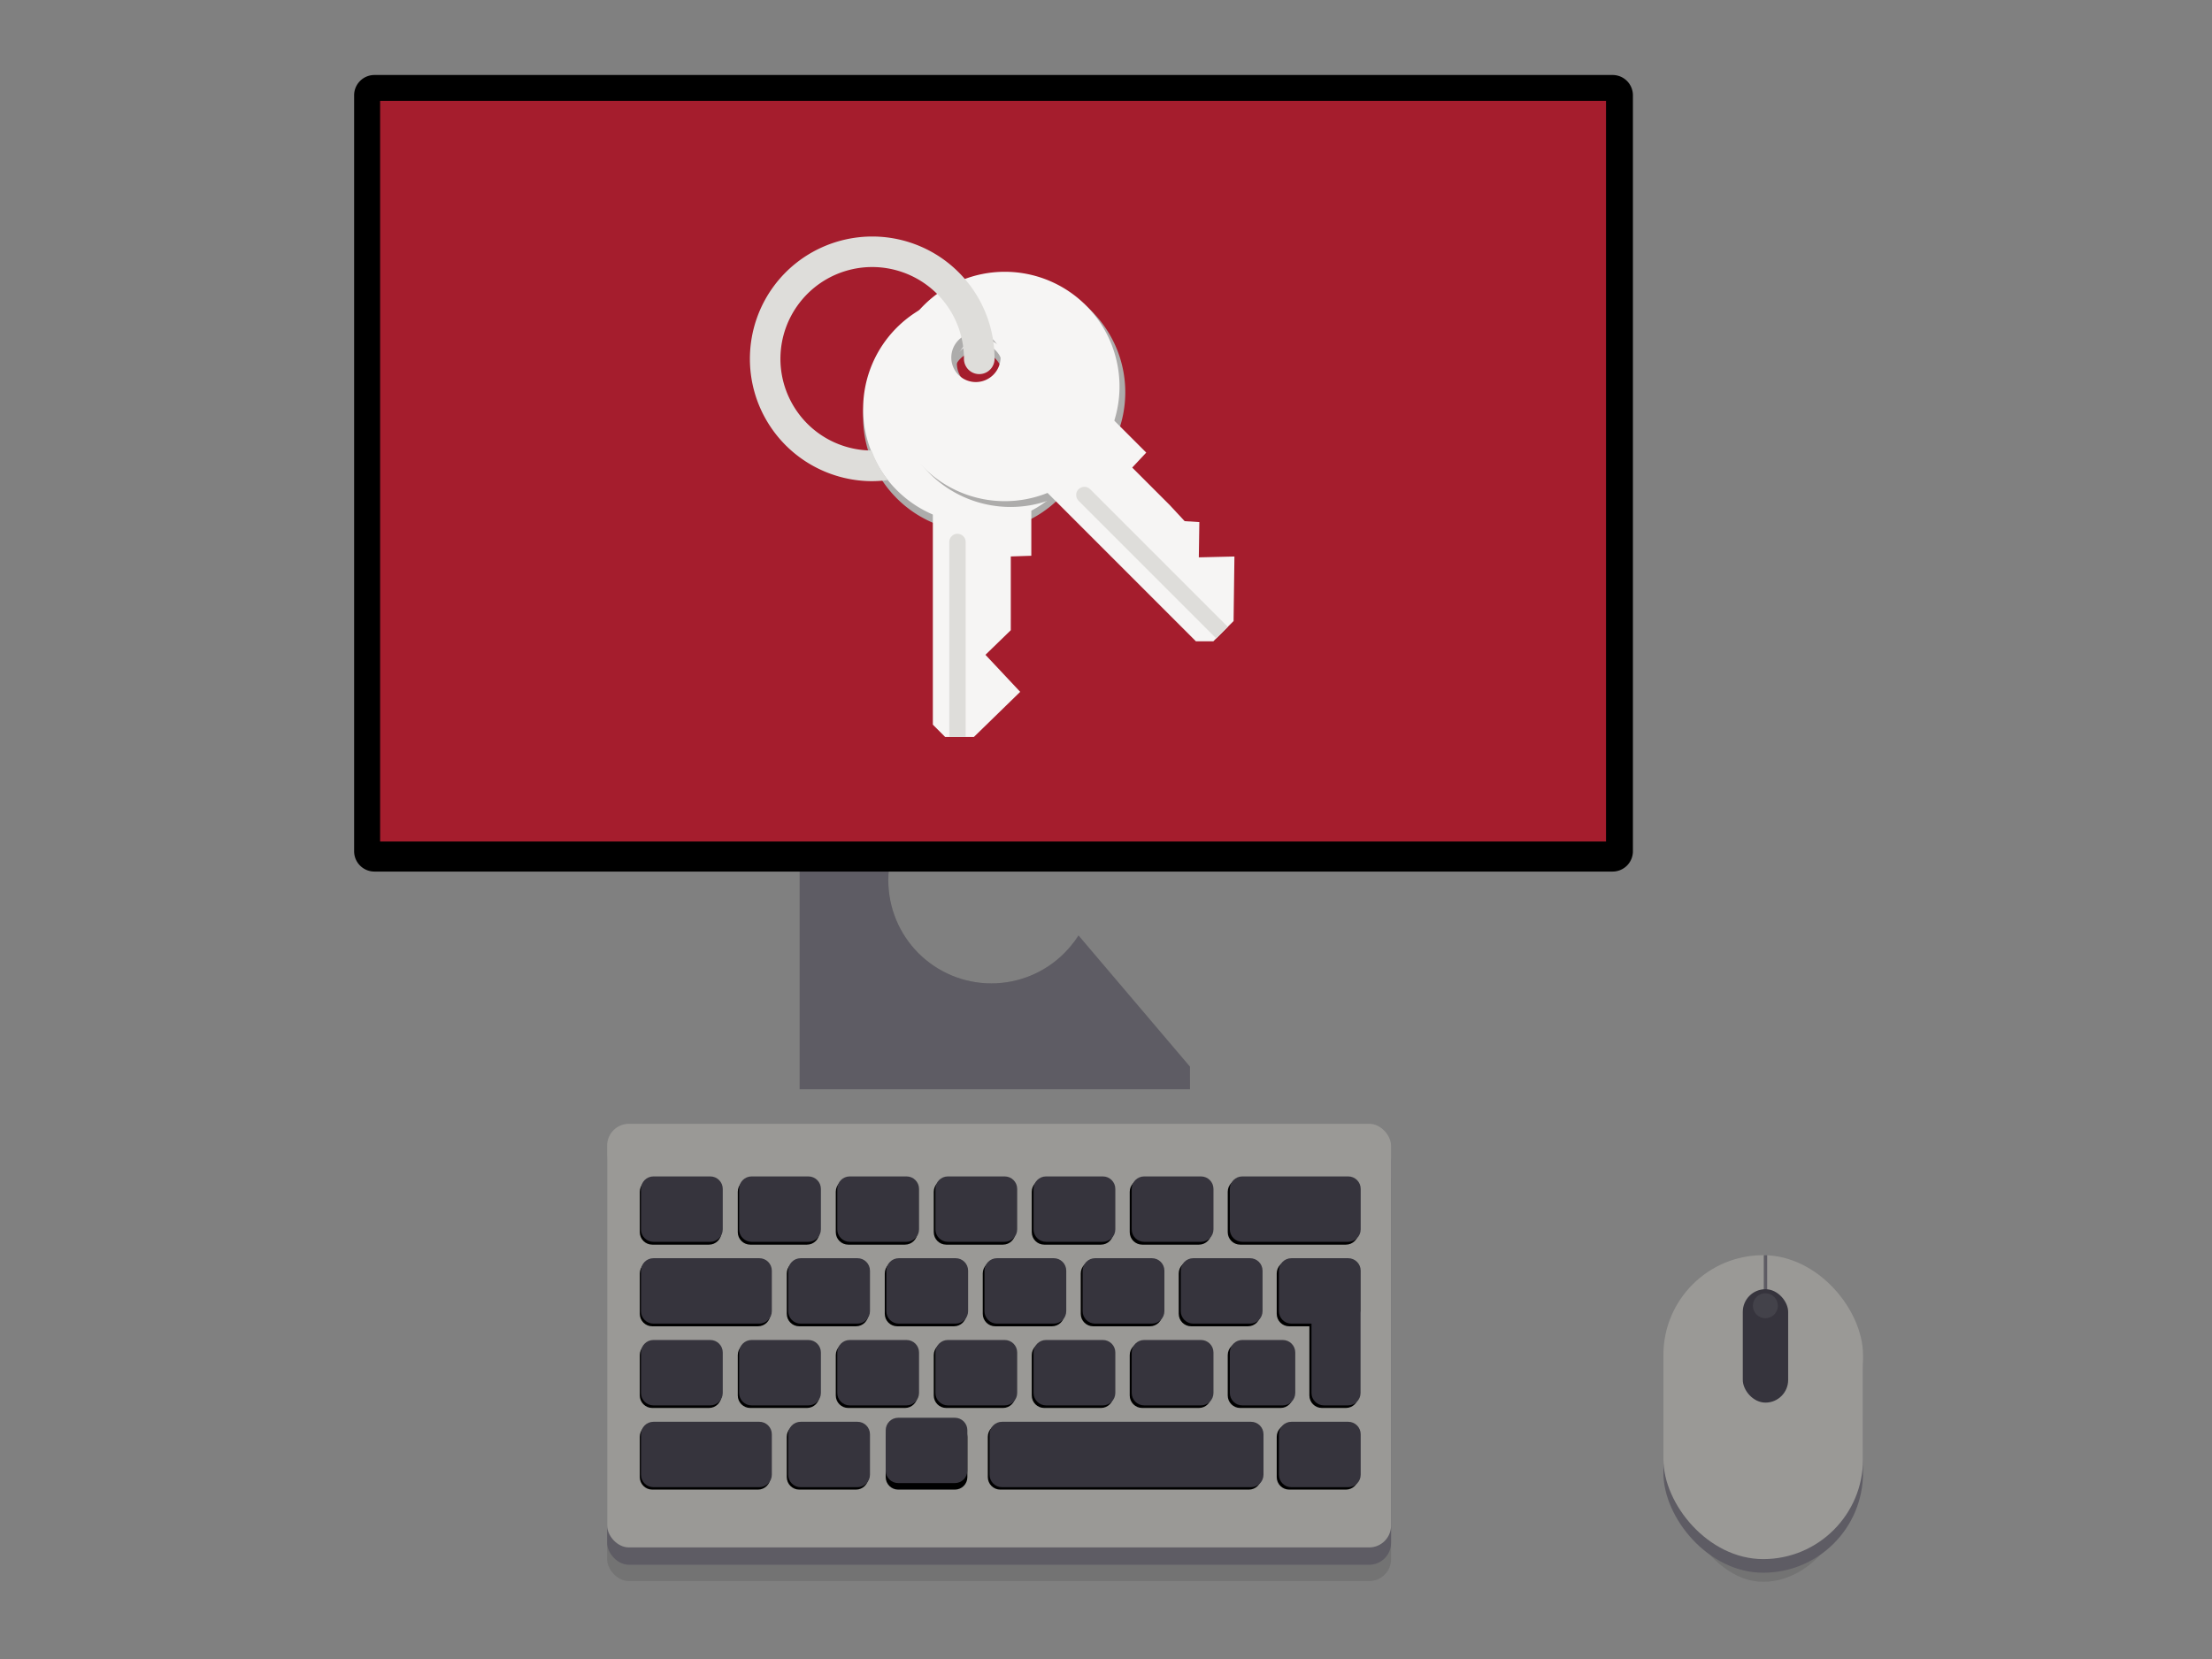 <?xml version="1.0" encoding="UTF-8" standalone="no"?>
<svg
   xmlns:dc="http://purl.org/dc/elements/1.1/"
   xmlns:cc="http://creativecommons.org/ns#"
   xmlns:rdf="http://www.w3.org/1999/02/22-rdf-syntax-ns#"
   xmlns:svg="http://www.w3.org/2000/svg"
   xmlns="http://www.w3.org/2000/svg"
   xmlns:sodipodi="http://sodipodi.sourceforge.net/DTD/sodipodi-0.dtd"
   xmlns:inkscape="http://www.inkscape.org/namespaces/inkscape"
   inkscape:version="1.0.2 (e86c870879, 2021-01-15)"
   id="svg8"
   version="1.1"
   viewBox="0 0 800 600"
   height="600"
   width="800"
   sodipodi:docname="configure-access.svg">
  <rect x="0" y="0" width="800" height="600" fill="#808080" stroke="none"/>
  <defs
     id="defs2">
    <inkscape:path-effect
       effect="fillet_chamfer"
       id="path-effect725"
       is_visible="true"
       lpeversion="1"
       satellites_param="F,0,0,1,0,0,0,1 @ F,0,1,1,0,22.105,0,1 @ F,0,0,1,0,22.105,0,1 @ F,0,0,1,0,0,0,1"
       unit="px"
       method="auto"
       mode="F"
       radius="0"
       chamfer_steps="1"
       flexible="false"
       use_knot_distance="true"
       apply_no_radius="true"
       apply_with_radius="true"
       only_selected="false"
       hide_knots="false" />
    <clipPath
       clipPathUnits="userSpaceOnUse"
       id="clipPath966">
      <rect
         style="fill:#9141ac;fill-opacity:1;stroke:none;stroke-width:30;stroke-linecap:round;stroke-linejoin:round;stroke-miterlimit:4;stroke-dasharray:none;stroke-opacity:0.482;stop-color:#000000"
         id="rect968-3"
         width="443.742"
         height="423.922"
         x="2.836"
         y="361.125"
         rx="0"
         ry="0" />
    </clipPath>
    <clipPath
       clipPathUnits="userSpaceOnUse"
       id="clipPath932">
      <circle
         style="display:inline;fill:#9141ac;fill-opacity:1;stroke:none;stroke-width:30;stroke-linecap:round;stroke-linejoin:round;stroke-miterlimit:4;stroke-dasharray:none;stroke-opacity:0.482;stop-color:#000000"
         id="circle934"
         cx="60.445"
         cy="758.586"
         r="252.859" />
    </clipPath>
    <inkscape:path-effect
       effect="fillet_chamfer"
       id="path-effect948"
       is_visible="true"
       lpeversion="1"
       satellites_param="F,0,0,1,0,30,0,1 @ F,0,0,1,0,30,0,1 @ F,0,0,1,0,30,0,1 @ F,0,0,1,0,30,0,1 @ F,0,0,1,0,30,0,1 @ F,0,0,1,0,30,0,1 @ F,0,0,1,0,30,0,1 @ F,0,0,1,0,30,0,1"
       unit="px"
       method="auto"
       mode="F"
       radius="30"
       chamfer_steps="1"
       flexible="false"
       use_knot_distance="true"
       apply_no_radius="true"
       apply_with_radius="true"
       only_selected="false"
       hide_knots="false" />
    <inkscape:path-effect
       effect="fillet_chamfer"
       id="path-effect1246"
       is_visible="true"
       lpeversion="1"
       satellites_param="F,0,0,1,0,0,0,1 @ F,0,1,1,0,22.105,0,1 @ F,0,0,1,0,22.105,0,1 @ F,0,0,1,0,0,0,1"
       unit="px"
       method="auto"
       mode="F"
       radius="0"
       chamfer_steps="1"
       flexible="false"
       use_knot_distance="true"
       apply_no_radius="true"
       apply_with_radius="true"
       only_selected="false"
       hide_knots="false" />
    <inkscape:path-effect
       effect="fillet_chamfer"
       id="path-effect1532"
       is_visible="true"
       lpeversion="1"
       satellites_param="F,0,0,1,0,0,0,1 @ F,0,0,1,0,0,0,1 @ F,0,0,1,0,2.998,0,1 @ F,0,0,1,0,2.977,0,1"
       unit="px"
       method="auto"
       mode="F"
       radius="0"
       chamfer_steps="1"
       flexible="false"
       use_knot_distance="true"
       apply_no_radius="true"
       apply_with_radius="true"
       only_selected="false"
       hide_knots="false" />
    <clipPath
       clipPathUnits="userSpaceOnUse"
       id="clipPath984">
      <circle
         style="font-variation-settings:normal;display:none;opacity:1;vector-effect:none;fill:#77767b;fill-opacity:1;stroke:none;stroke-width:5.043;stroke-linecap:round;stroke-linejoin:miter;stroke-miterlimit:4;stroke-dasharray:none;stroke-dashoffset:0;stroke-opacity:1;marker:none;marker-start:none;marker-mid:none;marker-end:none;paint-order:normal;stop-color:#000000;stop-opacity:1"
         id="circle986"
         cx="541.884"
         cy="647.726"
         r="73.976" />
      <path
         id="lpe_path-effect988"
         style="font-variation-settings:normal;display:block;opacity:1;vector-effect:none;fill:#77767b;fill-opacity:1;stroke:none;stroke-width:5.043;stroke-linecap:round;stroke-linejoin:miter;stroke-miterlimit:4;stroke-dasharray:none;stroke-dashoffset:0;stroke-opacity:1;marker:none;marker-start:none;marker-mid:none;marker-end:none;paint-order:normal;stop-color:#000000;stop-opacity:1"
         class="powerclip"
         d="m 399.306,389.64 h 285.156 v 408.041 h -285.156 z m 216.554,258.086 a 73.976,73.976 0 0 0 -73.976,-73.976 73.976,73.976 0 0 0 -73.976,73.976 73.976,73.976 0 0 0 73.976,73.976 73.976,73.976 0 0 0 73.976,-73.976 z" />
    </clipPath>
    <inkscape:path-effect
       effect="powerclip"
       id="path-effect988"
       is_visible="true"
       lpeversion="1"
       inverse="true"
       flatten="false"
       hide_clip="false"
       message="Use fill-rule evenodd on &lt;b&gt;fill and stroke&lt;/b&gt; dialog if no flatten result after convert clip to paths." />
    <inkscape:path-effect
       effect="fillet_chamfer"
       id="path-effect259"
       is_visible="true"
       lpeversion="1"
       satellites_param="F,0,0,1,0,8,0,1 @ F,0,0,1,0,8,0,1 @ F,0,0,1,0,8,0,1 @ F,0,0,1,0,8,0,1"
       unit="px"
       method="auto"
       mode="F"
       radius="8"
       chamfer_steps="1"
       flexible="false"
       use_knot_distance="true"
       apply_no_radius="true"
       apply_with_radius="true"
       only_selected="false"
       hide_knots="false" />
  </defs>
  <sodipodi:namedview
     units="px"
     borderlayer="true"
     inkscape:showpageshadow="false"
     showgrid="false"
     inkscape:document-rotation="0"
     inkscape:current-layer="g1344"
     inkscape:document-units="px"
     inkscape:cy="560"
     inkscape:cx="400"
     inkscape:zoom="0.35"
     inkscape:pageshadow="2"
     inkscape:pageopacity="0"
     borderopacity="1"
     bordercolor="#383838"
     pagecolor="#1f1f1f"
     id="base">
    <inkscape:grid
       type="xygrid"
       id="grid715" />
  </sodipodi:namedview>
  <g
     id="layer1"
     inkscape:groupmode="layer"
     inkscape:label="Layer 1">
    <g
       id="g1344"
       transform="matrix(1.852,0,0,1.852,-2541.073,4267.785)">
      <g
         id="g2600"
         transform="matrix(1.23,0,0,1.23,-348.718,-1235.811)">
        <g
           id="g824"
           transform="matrix(0.611,0,0,0.611,-156.538,-32.607)"
           style="stroke-width:1.264">
          <g
             id="g973"
             clip-path="url(#clipPath984)"
             inkscape:path-effect="#path-effect988"
             transform="matrix(0.362,0,0,0.362,2607.352,-1374.265)"
             style="stroke-width:0.986">
            <path
               style="font-variation-settings:normal;opacity:1;vector-effect:none;fill:#000000;fill-opacity:0.102;stroke:none;stroke-width:4.96;stroke-linecap:round;stroke-linejoin:miter;stroke-miterlimit:4;stroke-dasharray:none;stroke-dashoffset:0;stroke-opacity:1;marker:none;marker-start:none;marker-mid:none;marker-end:none;paint-order:normal;stop-color:#000000;stop-opacity:1"
               id="rect926"
               width="275.156"
               height="310.646"
               x="404.306"
               y="482.036"
               rx="20.673"
               ry="20.673"
               sodipodi:type="rect"
               d="m 424.979,482.036 h 233.809 c 11.453,0 20.673,9.22 20.673,20.673 v 269.299 c 0,11.453 -9.22,20.673 -20.673,20.673 H 424.979 c -11.453,0 -20.673,-9.22 -20.673,-20.673 V 502.709 c 0,-11.453 9.22,-20.673 20.673,-20.673 z" />
            <path
               style="font-variation-settings:normal;opacity:1;vector-effect:none;fill:#5e5c64;fill-opacity:1;stroke:none;stroke-width:4.974;stroke-linecap:round;stroke-linejoin:miter;stroke-miterlimit:4;stroke-dasharray:none;stroke-dashoffset:0;stroke-opacity:1;marker:none;marker-start:none;marker-mid:none;marker-end:none;paint-order:normal;stop-color:#000000;stop-opacity:1"
               id="rect257"
               width="275.156"
               height="310.646"
               x="404.306"
               y="475.975"
               rx="20.673"
               ry="20.673"
               sodipodi:type="rect"
               d="m 424.979,475.975 h 233.809 c 11.453,0 20.673,9.22 20.673,20.673 v 269.299 c 0,11.453 -9.22,20.673 -20.673,20.673 H 424.979 c -11.453,0 -20.673,-9.22 -20.673,-20.673 V 496.649 c 0,-11.453 9.22,-20.673 20.673,-20.673 z" />
            <path
               style="fill:#434348;fill-opacity:1;stroke-width:0.986;stroke-linecap:round;stop-color:#000000"
               id="rect101"
               width="275.156"
               height="310.646"
               x="404.306"
               y="394.64"
               rx="0"
               ry="0"
               sodipodi:type="rect"
               d="m 404.306,394.64 h 275.156 v 310.646 h -275.156 z" />
          </g>
          <g
             transform="matrix(0.66,0,0,0.66,2067.515,-1293.708)"
             style="display:inline;stroke-width:0.959;enable-background:new"
             id="g65">
            <path
               style="display:inline;opacity:1;vector-effect:none;fill:#000000;fill-opacity:1;stroke:none;stroke-width:0.047px;stroke-linecap:butt;stroke-linejoin:miter;stroke-miterlimit:4;stroke-dasharray:none;stroke-dashoffset:0;stroke-opacity:1;marker:none;marker-start:none;marker-mid:none;marker-end:none;paint-order:normal;enable-background:new"
               d="M 1367.735,-75.863 V 221.752 a 8,8 135 0 1 -8,8 H 872.265 a 8,8 45 0 1 -8,-8 V -75.863 a 8,8 135 0 1 8,-8 h 487.47 a 8,8 45 0 1 8,8 z"
               id="path63"
               inkscape:connector-curvature="0"
               sodipodi:nodetypes="ccccc"
               inkscape:path-effect="#path-effect259"
               inkscape:original-d="M 1367.7351,-83.863459 V 229.75228 H 864.26485 V -83.863459 Z" />
          </g>
          <rect
             style="fill:#a51d2d;fill-opacity:1;stroke:none;stroke-width:0.664;stroke-linecap:round;stop-color:#000000"
             id="rect1457"
             width="318.547"
             height="192.455"
             x="2644.684"
             y="-1342.339" />
          <g
             transform="matrix(5.006,0,0,5.006,1839.452,-2410.777)"
             id="g11699"
             style="display:inline">
            <g
               id="g959-3"
               transform="matrix(-0.213,0,0,-0.213,228.099,286.931)"
               style="display:inline;enable-background:new">
              <path
                 style="display:inline;opacity:1;vector-effect:none;fill:#adacab;fill-opacity:1;stroke:none;stroke-width:0.5;stroke-linecap:butt;stroke-linejoin:miter;stroke-miterlimit:4;stroke-dasharray:none;stroke-dashoffset:0;stroke-opacity:1;marker:none;marker-start:none;marker-mid:none;marker-end:none;paint-order:normal;enable-background:new"
                 d="m 170,296 a 28,28 0 0 1 -28,-28 28,28 0 0 1 28,-28 28,28 0 0 1 28,28 28,28 0 0 1 -28,28 z m 0.031,-12 a 6.031,6 0 0 0 6.031,-6 6.031,6 0 0 0 -6.031,-6 6.031,6 0 0 0 -6.031,6 6.031,6 0 0 0 6.031,6 z"
                 id="path947-0"
                 inkscape:connector-curvature="0" />
              <g
                 transform="matrix(0.707,-0.707,-0.707,-0.707,243.953,484.316)"
                 id="g955-3">
                <path
                   style="display:inline;opacity:1;vector-effect:none;fill:#f6f5f4;fill-opacity:1;stroke:none;stroke-width:0.5;stroke-linecap:butt;stroke-linejoin:miter;stroke-miterlimit:4;stroke-dasharray:none;stroke-dashoffset:0;stroke-opacity:1;marker:none;marker-start:none;marker-mid:none;marker-end:none;paint-order:normal;enable-background:new"
                   d="M 124,213.029 107.029,230 l 8.367,8.367 3.653,-3.418 9.192,9.192 3.52,3.518 v 0 l 8.612,-0.127 0.391,12.37 15.761,-0.205 4.95,-4.95 v -4.243 z"
                   id="path951-1"
                   inkscape:connector-curvature="0"
                   sodipodi:nodetypes="ccccccccccccc" />
                <path
                   sodipodi:nodetypes="cccccc"
                   inkscape:connector-curvature="0"
                   style="display:inline;opacity:1;vector-effect:none;fill:#deddda;fill-opacity:1;stroke:none;stroke-width:0.5;stroke-linecap:butt;stroke-linejoin:miter;stroke-miterlimit:4;stroke-dasharray:none;stroke-dashoffset:0;stroke-opacity:1;marker:none;marker-start:none;marker-mid:none;marker-end:none;paint-order:normal;enable-background:new"
                   d="m 125.748,221.265 c -1.794,0.002 -2.678,2.182 -1.393,3.434 l 33.585,33.586 2.828,-2.828 -33.586,-33.586 c -0.377,-0.388 -0.895,-0.606 -1.436,-0.605 z"
                   id="path953-2" />
              </g>
              <path
                 inkscape:connector-curvature="0"
                 id="path957-8"
                 d="m 170,298 a 28,28 0 0 0 28,-28 28,28 0 0 0 -28,-28 28,28 0 0 0 -28,28 28,28 0 0 0 28,28 z m -0.031,-12 a 6.031,6 0 0 1 -6.031,-6 6.031,6 0 0 1 6.031,-6 6.031,6 0 0 1 6.031,6 6.031,6 0 0 1 -6.031,6 z"
                 style="display:inline;opacity:1;vector-effect:none;fill:#f6f5f4;fill-opacity:1;stroke:none;stroke-width:0.5;stroke-linecap:butt;stroke-linejoin:miter;stroke-miterlimit:4;stroke-dasharray:none;stroke-dashoffset:0;stroke-opacity:1;marker:none;marker-start:none;marker-mid:none;marker-end:none;paint-order:normal;enable-background:new" />
            </g>
            <g
               transform="translate(0,-15.875)"
               id="g15582">
              <path
                 inkscape:connector-curvature="0"
                 id="path15005"
                 d="m 189.37,240.224 a 5.953,5.953 0 0 1 8.419,0 5.953,5.953 0 0 1 0,8.419 5.953,5.953 0 0 1 -8.419,0 5.953,5.953 0 0 1 0,-8.419 z m 1.799,1.809 a 1.276,1.282 45 0 0 -0.005,1.809 1.276,1.282 45 0 0 1.809,-0.005 1.276,1.282 45 0 0 0.005,-1.809 1.276,1.282 45 0 0 -1.809,0.005 z"
                 style="display:inline;opacity:1;vector-effect:none;fill:#adacab;fill-opacity:1;stroke:none;stroke-width:0.106;stroke-linecap:butt;stroke-linejoin:miter;stroke-miterlimit:4;stroke-dasharray:none;stroke-dashoffset:0;stroke-opacity:1;marker:none;marker-start:none;marker-mid:none;marker-end:none;paint-order:normal;enable-background:new" />
              <path
                 style="display:inline;opacity:1;vector-effect:none;fill:#f6f5f4;fill-opacity:1;stroke:none;stroke-width:0.106;stroke-linecap:butt;stroke-linejoin:miter;stroke-miterlimit:4;stroke-dasharray:none;stroke-dashoffset:0;stroke-opacity:1;marker:none;marker-start:none;marker-mid:none;marker-end:none;paint-order:normal;enable-background:new"
                 d="m 195.233,249.394 3.608,-3.608 1.779,1.779 -0.727,0.777 1.954,1.954 0.769,0.828 0.761,0.047 -0.027,1.831 1.848,-0.044 -0.044,3.351 -1.052,1.052 h -0.902 z"
                 id="path15007"
                 inkscape:connector-curvature="0"
                 sodipodi:nodetypes="ccccccccccccc" />
              <path
                 sodipodi:nodetypes="cccccc"
                 inkscape:connector-curvature="0"
                 style="display:inline;opacity:1;vector-effect:none;fill:#deddda;fill-opacity:1;stroke:none;stroke-width:0.106;stroke-linecap:butt;stroke-linejoin:miter;stroke-miterlimit:4;stroke-dasharray:none;stroke-dashoffset:0;stroke-opacity:1;marker:none;marker-start:none;marker-mid:none;marker-end:none;paint-order:normal;enable-background:new"
                 d="m 196.984,249.766 c 4.2e-4,-0.381 0.464,-0.569 0.73,-0.296 l 7.141,7.141 -0.601,0.601 -7.141,-7.141 c -0.082,-0.08 -0.129,-0.19 -0.129,-0.305 z"
                 id="path15009" />
              <path
                 style="display:inline;opacity:1;vector-effect:none;fill:#f6f5f4;fill-opacity:1;stroke:none;stroke-width:0.106;stroke-linecap:butt;stroke-linejoin:miter;stroke-miterlimit:4;stroke-dasharray:none;stroke-dashoffset:0;stroke-opacity:1;marker:none;marker-start:none;marker-mid:none;marker-end:none;paint-order:normal;enable-background:new"
                 d="m 189.07,239.923 a 5.953,5.953 0 0 0 0,8.419 5.953,5.953 0 0 0 8.419,0 5.953,5.953 0 0 0 0,-8.419 5.953,5.953 0 0 0 -8.419,0 z m 1.809,1.799 a 1.276,1.282 45 0 1 1.809,-0.005 1.276,1.282 45 0 1 -0.005,1.809 1.276,1.282 45 0 1 -1.809,0.005 1.276,1.282 45 0 1 0.005,-1.809 z"
                 id="path15013"
                 inkscape:connector-curvature="0" />
            </g>
            <path
               inkscape:connector-curvature="0"
               style="color:#000000;font-style:normal;font-variant:normal;font-weight:normal;font-stretch:normal;font-size:medium;line-height:normal;font-family:sans-serif;font-variant-ligatures:normal;font-variant-position:normal;font-variant-caps:normal;font-variant-numeric:normal;font-variant-alternates:normal;font-feature-settings:normal;text-indent:0;text-align:start;text-decoration:none;text-decoration-line:none;text-decoration-style:solid;text-decoration-color:#000000;letter-spacing:normal;word-spacing:normal;text-transform:none;writing-mode:lr-tb;direction:ltr;text-orientation:mixed;dominant-baseline:auto;baseline-shift:baseline;text-anchor:start;white-space:normal;shape-padding:0;clip-rule:nonzero;display:inline;overflow:visible;visibility:visible;opacity:1;isolation:auto;mix-blend-mode:normal;color-interpolation:sRGB;color-interpolation-filters:linearRGB;solid-color:#000000;solid-opacity:1;vector-effect:none;fill:#deddda;fill-opacity:1;fill-rule:nonzero;stroke:none;stroke-width:1.587;stroke-linecap:round;stroke-linejoin:miter;stroke-miterlimit:4;stroke-dasharray:none;stroke-dashoffset:0;stroke-opacity:1;marker:none;paint-order:normal;color-rendering:auto;image-rendering:auto;shape-rendering:auto;text-rendering:auto;enable-background:accumulate"
               d="m 186.48,220.474 c -1.965,-0.024 -3.88,0.866 -5.121,2.483 -1.654,2.156 -1.752,5.133 -0.242,7.392 1.132,1.695 2.985,2.71 4.947,2.815 0.378,0.02 0.761,0.002 1.143,-0.047 -0.351,-0.464 -0.636,-0.98 -0.841,-1.536 -1.553,-0.009 -3.035,-0.775 -3.929,-2.113 -1.135,-1.699 -1.062,-3.924 0.181,-5.545 1.244,-1.621 3.376,-2.268 5.311,-1.611 1.935,0.657 3.23,2.467 3.23,4.51 a 0.794,0.794 0 1 0 1.588,0 c 0,-2.717 -1.736,-5.139 -4.309,-6.012 -0.643,-0.218 -1.304,-0.328 -1.959,-0.336 z"
               id="path7853" />
          </g>
        </g>
        <g
           transform="matrix(1.96,0,0,1.96,1381.808,-1048.441)"
           id="g29394"
           style="display:inline;stroke-width:1.042">
          <rect
             style="display:inline;opacity:1;vector-effect:none;fill:#000000;fill-opacity:0.102;stroke:none;stroke-width:1.037;stroke-linecap:round;stroke-linejoin:miter;stroke-miterlimit:4;stroke-dasharray:none;stroke-dashoffset:0;stroke-opacity:1;marker:none;marker-start:none;marker-mid:none;marker-end:none;paint-order:normal"
             id="rect29072"
             width="63.5"
             height="34.315"
             x="57.958"
             y="185.417"
             rx="1.771"
             ry="1.771" />
          <rect
             ry="1.771"
             rx="1.771"
             y="183.9"
             x="57.958"
             height="34.51"
             width="63.5"
             id="rect29074"
             style="display:inline;opacity:1;vector-effect:none;fill:#5e5c64;fill-opacity:1;stroke:none;stroke-width:1.04;stroke-linecap:round;stroke-linejoin:miter;stroke-miterlimit:4;stroke-dasharray:none;stroke-dashoffset:0;stroke-opacity:1;marker:none;marker-start:none;marker-mid:none;marker-end:none;paint-order:normal" />
          <rect
             style="display:inline;opacity:1;vector-effect:none;fill:#9a9996;fill-opacity:1;stroke:none;stroke-width:1.037;stroke-linecap:round;stroke-linejoin:miter;stroke-miterlimit:4;stroke-dasharray:none;stroke-dashoffset:0;stroke-opacity:1;marker:none;marker-start:none;marker-mid:none;marker-end:none;paint-order:normal"
             id="rect29076"
             width="63.5"
             height="34.315"
             x="57.958"
             y="182.691"
             rx="1.771"
             ry="1.771" />
          <path
             style="display:inline;opacity:1;vector-effect:none;fill:#000000;fill-opacity:1;stroke:none;stroke-width:1.654;stroke-linecap:round;stroke-linejoin:miter;stroke-miterlimit:4;stroke-dasharray:none;stroke-dashoffset:0;stroke-opacity:1;marker:none;marker-start:none;marker-mid:none;marker-end:none;paint-order:normal"
             d="M 89.808,207.032 H 109.938 c 0.561,0 1.013,0.452 1.013,1.013 v 3.266 c 0,0.561 -0.452,1.013 -1.013,1.013 H 89.808 c -0.561,0 -1.013,-0.452 -1.013,-1.013 v -3.266 c 0,-0.561 0.452,-1.013 1.013,-1.013 z"
             id="path80"
             sodipodi:nodetypes="sssssssss" />
          <path
             style="display:inline;opacity:1;vector-effect:none;fill:#000000;fill-opacity:1;stroke:none;stroke-width:1.654;stroke-linecap:round;stroke-linejoin:miter;stroke-miterlimit:4;stroke-dasharray:none;stroke-dashoffset:0;stroke-opacity:1;marker:none;marker-start:none;marker-mid:none;marker-end:none;paint-order:normal"
             d="m 113.211,207.032 h 4.589 c 0.561,0 1.013,0.452 1.013,1.013 v 3.266 c 0,0.561 -0.452,1.013 -1.013,1.013 h -4.589 c -0.561,0 -1.013,-0.452 -1.013,-1.013 v -3.266 c 0,-0.561 0.452,-1.013 1.013,-1.013 z"
             id="path76" />
          <path
             style="display:inline;opacity:1;vector-effect:none;fill:#000000;fill-opacity:1;stroke:none;stroke-width:1.654;stroke-linecap:round;stroke-linejoin:miter;stroke-miterlimit:4;stroke-dasharray:none;stroke-dashoffset:0;stroke-opacity:1;marker:none;marker-start:none;marker-mid:none;marker-end:none;paint-order:normal"
             d="m 109.242,200.418 h 3.266 c 0.561,0 1.013,0.452 1.013,1.013 v 3.266 c 0,0.561 -0.452,1.013 -1.013,1.013 h -3.266 c -0.561,0 -1.013,-0.452 -1.013,-1.013 v -3.266 c 0,-0.561 0.452,-1.013 1.013,-1.013 z"
             id="path74" />
          <path
             style="display:inline;opacity:1;vector-effect:none;fill:#000000;fill-opacity:1;stroke:none;stroke-width:1.654;stroke-linecap:round;stroke-linejoin:miter;stroke-miterlimit:4;stroke-dasharray:none;stroke-dashoffset:0;stroke-opacity:1;marker:none;marker-start:none;marker-mid:none;marker-end:none;paint-order:normal"
             d="m 101.304,200.418 h 4.589 c 0.561,0 1.013,0.452 1.013,1.013 v 3.266 c 0,0.561 -0.452,1.013 -1.013,1.013 h -4.589 c -0.561,0 -1.013,-0.452 -1.013,-1.013 v -3.266 c 0,-0.561 0.452,-1.013 1.013,-1.013 z"
             id="path72" />
          <path
             style="display:inline;opacity:1;vector-effect:none;fill:#000000;fill-opacity:1;stroke:none;stroke-width:1.654;stroke-linecap:round;stroke-linejoin:miter;stroke-miterlimit:4;stroke-dasharray:none;stroke-dashoffset:0;stroke-opacity:1;marker:none;marker-start:none;marker-mid:none;marker-end:none;paint-order:normal"
             d="m 93.367,200.418 h 4.589 c 0.561,0 1.013,0.452 1.013,1.013 v 3.266 c 0,0.561 -0.452,1.013 -1.013,1.013 h -4.589 c -0.561,0 -1.013,-0.452 -1.013,-1.013 v -3.266 c 0,-0.561 0.452,-1.013 1.013,-1.013 z"
             id="path70" />
          <path
             style="display:inline;opacity:1;vector-effect:none;fill:#000000;fill-opacity:1;stroke:none;stroke-width:1.654;stroke-linecap:round;stroke-linejoin:miter;stroke-miterlimit:4;stroke-dasharray:none;stroke-dashoffset:0;stroke-opacity:1;marker:none;marker-start:none;marker-mid:none;marker-end:none;paint-order:normal"
             d="m 85.429,200.418 h 4.589 c 0.561,0 1.013,0.452 1.013,1.013 v 3.266 c 0,0.561 -0.452,1.013 -1.013,1.013 h -4.589 c -0.561,0 -1.013,-0.452 -1.013,-1.013 v -3.266 c 0,-0.561 0.452,-1.013 1.013,-1.013 z"
             id="path68" />
          <path
             style="display:inline;opacity:1;vector-effect:none;fill:#000000;fill-opacity:1;stroke:none;stroke-width:1.654;stroke-linecap:round;stroke-linejoin:miter;stroke-miterlimit:4;stroke-dasharray:none;stroke-dashoffset:0;stroke-opacity:1;marker:none;marker-start:none;marker-mid:none;marker-end:none;paint-order:normal"
             d="m 77.492,200.418 h 4.589 c 0.561,0 1.013,0.452 1.013,1.013 v 3.266 c 0,0.561 -0.452,1.013 -1.013,1.013 h -4.589 c -0.561,0 -1.013,-0.452 -1.013,-1.013 v -3.266 c 0,-0.561 0.452,-1.013 1.013,-1.013 z"
             id="path66" />
          <path
             style="display:inline;opacity:1;vector-effect:none;fill:#000000;fill-opacity:1;stroke:none;stroke-width:1.654;stroke-linecap:round;stroke-linejoin:miter;stroke-miterlimit:4;stroke-dasharray:none;stroke-dashoffset:0;stroke-opacity:1;marker:none;marker-start:none;marker-mid:none;marker-end:none;paint-order:normal"
             d="m 69.554,200.418 h 4.589 c 0.561,0 1.013,0.452 1.013,1.013 v 3.266 c 0,0.561 -0.452,1.013 -1.013,1.013 h -4.589 c -0.561,0 -1.013,-0.452 -1.013,-1.013 v -3.266 c 0,-0.561 0.452,-1.013 1.013,-1.013 z"
             id="path64" />
          <path
             style="display:inline;opacity:1;vector-effect:none;fill:#000000;fill-opacity:1;stroke:none;stroke-width:1.654;stroke-linecap:round;stroke-linejoin:miter;stroke-miterlimit:4;stroke-dasharray:none;stroke-dashoffset:0;stroke-opacity:1;marker:none;marker-start:none;marker-mid:none;marker-end:none;paint-order:normal"
             d="m 105.273,193.803 h 4.589 c 0.561,0 1.013,0.452 1.013,1.013 v 3.266 c 0,0.561 -0.452,1.013 -1.013,1.013 h -4.589 c -0.561,0 -1.013,-0.452 -1.013,-1.013 v -3.266 c 0,-0.561 0.452,-1.013 1.013,-1.013 z"
             id="path62" />
          <path
             style="display:inline;opacity:1;vector-effect:none;fill:#000000;fill-opacity:1;stroke:none;stroke-width:1.654;stroke-linecap:round;stroke-linejoin:miter;stroke-miterlimit:4;stroke-dasharray:none;stroke-dashoffset:0;stroke-opacity:1;marker:none;marker-start:none;marker-mid:none;marker-end:none;paint-order:normal"
             d="m 97.336,193.803 h 4.589 c 0.561,0 1.013,0.452 1.013,1.013 v 3.266 c 0,0.561 -0.452,1.013 -1.013,1.013 h -4.589 c -0.561,0 -1.013,-0.452 -1.013,-1.013 v -3.266 c 0,-0.561 0.452,-1.013 1.013,-1.013 z"
             id="path60" />
          <path
             style="display:inline;opacity:1;vector-effect:none;fill:#000000;fill-opacity:1;stroke:none;stroke-width:1.654;stroke-linecap:round;stroke-linejoin:miter;stroke-miterlimit:4;stroke-dasharray:none;stroke-dashoffset:0;stroke-opacity:1;marker:none;marker-start:none;marker-mid:none;marker-end:none;paint-order:normal"
             d="m 89.398,193.803 h 4.589 c 0.561,0 1.013,0.452 1.013,1.013 v 3.266 c 0,0.561 -0.452,1.013 -1.013,1.013 h -4.589 c -0.561,0 -1.013,-0.452 -1.013,-1.013 v -3.266 c 0,-0.561 0.452,-1.013 1.013,-1.013 z"
             id="path58" />
          <path
             style="display:inline;opacity:1;vector-effect:none;fill:#000000;fill-opacity:1;stroke:none;stroke-width:1.654;stroke-linecap:round;stroke-linejoin:miter;stroke-miterlimit:4;stroke-dasharray:none;stroke-dashoffset:0;stroke-opacity:1;marker:none;marker-start:none;marker-mid:none;marker-end:none;paint-order:normal"
             d="m 81.461,193.803 h 4.589 c 0.561,0 1.013,0.452 1.013,1.013 v 3.266 c 0,0.561 -0.452,1.013 -1.013,1.013 h -4.589 c -0.561,0 -1.013,-0.452 -1.013,-1.013 v -3.266 c 0,-0.561 0.452,-1.013 1.013,-1.013 z"
             id="path56" />
          <path
             style="display:inline;opacity:1;vector-effect:none;fill:#000000;fill-opacity:1;stroke:none;stroke-width:1.654;stroke-linecap:round;stroke-linejoin:miter;stroke-miterlimit:4;stroke-dasharray:none;stroke-dashoffset:0;stroke-opacity:1;marker:none;marker-start:none;marker-mid:none;marker-end:none;paint-order:normal"
             d="m 73.523,193.803 h 4.589 c 0.561,0 1.013,0.452 1.013,1.013 v 3.266 c 0,0.561 -0.452,1.013 -1.013,1.013 h -4.589 c -0.561,0 -1.013,-0.452 -1.013,-1.013 v -3.266 c 0,-0.561 0.452,-1.013 1.013,-1.013 z"
             id="path54" />
          <path
             style="display:inline;opacity:1;vector-effect:none;fill:#000000;fill-opacity:1;stroke:none;stroke-width:1.654;stroke-linecap:round;stroke-linejoin:miter;stroke-miterlimit:4;stroke-dasharray:none;stroke-dashoffset:0;stroke-opacity:1;marker:none;marker-start:none;marker-mid:none;marker-end:none;paint-order:normal"
             d="m 61.617,193.803 h 8.557 c 0.561,0 1.013,0.452 1.013,1.013 v 3.266 c 0,0.561 -0.452,1.013 -1.013,1.013 h -8.557 c -0.561,0 -1.013,-0.452 -1.013,-1.013 v -3.266 c 0,-0.561 0.452,-1.013 1.013,-1.013 z"
             id="path52" />
          <path
             style="display:inline;opacity:1;vector-effect:none;fill:#000000;fill-opacity:1;stroke:none;stroke-width:1.654;stroke-linecap:round;stroke-linejoin:miter;stroke-miterlimit:4;stroke-dasharray:none;stroke-dashoffset:0;stroke-opacity:1;marker:none;marker-start:none;marker-mid:none;marker-end:none;paint-order:normal"
             d="m 109.242,187.189 h 8.557 c 0.561,0 1.013,0.452 1.013,1.013 v 3.266 c 0,0.561 -0.452,1.013 -1.013,1.013 h -8.557 c -0.561,0 -1.013,-0.452 -1.013,-1.013 v -3.266 c 0,-0.561 0.452,-1.013 1.013,-1.013 z"
             id="path50" />
          <path
             style="display:inline;opacity:1;vector-effect:none;fill:#000000;fill-opacity:1;stroke:none;stroke-width:1.654;stroke-linecap:round;stroke-linejoin:miter;stroke-miterlimit:4;stroke-dasharray:none;stroke-dashoffset:0;stroke-opacity:1;marker:none;marker-start:none;marker-mid:none;marker-end:none;paint-order:normal"
             d="m 101.304,187.189 h 4.589 c 0.561,0 1.013,0.452 1.013,1.013 v 3.266 c 0,0.561 -0.452,1.013 -1.013,1.013 h -4.589 c -0.561,0 -1.013,-0.452 -1.013,-1.013 v -3.266 c 0,-0.561 0.452,-1.013 1.013,-1.013 z"
             id="path48" />
          <path
             style="display:inline;opacity:1;vector-effect:none;fill:#000000;fill-opacity:1;stroke:none;stroke-width:1.654;stroke-linecap:round;stroke-linejoin:miter;stroke-miterlimit:4;stroke-dasharray:none;stroke-dashoffset:0;stroke-opacity:1;marker:none;marker-start:none;marker-mid:none;marker-end:none;paint-order:normal"
             d="m 93.367,187.189 h 4.589 c 0.561,0 1.013,0.452 1.013,1.013 v 3.266 c 0,0.561 -0.452,1.013 -1.013,1.013 h -4.589 c -0.561,0 -1.013,-0.452 -1.013,-1.013 v -3.266 c 0,-0.561 0.452,-1.013 1.013,-1.013 z"
             id="path46" />
          <path
             style="display:inline;opacity:1;vector-effect:none;fill:#000000;fill-opacity:1;stroke:none;stroke-width:1.654;stroke-linecap:round;stroke-linejoin:miter;stroke-miterlimit:4;stroke-dasharray:none;stroke-dashoffset:0;stroke-opacity:1;marker:none;marker-start:none;marker-mid:none;marker-end:none;paint-order:normal"
             d="m 85.429,187.189 h 4.589 c 0.561,0 1.013,0.452 1.013,1.013 v 3.266 c 0,0.561 -0.452,1.013 -1.013,1.013 h -4.589 c -0.561,0 -1.013,-0.452 -1.013,-1.013 v -3.266 c 0,-0.561 0.452,-1.013 1.013,-1.013 z"
             id="path44-2" />
          <path
             style="display:inline;opacity:1;vector-effect:none;fill:#000000;fill-opacity:1;stroke:none;stroke-width:1.654;stroke-linecap:round;stroke-linejoin:miter;stroke-miterlimit:4;stroke-dasharray:none;stroke-dashoffset:0;stroke-opacity:1;marker:none;marker-start:none;marker-mid:none;marker-end:none;paint-order:normal"
             d="m 77.492,187.189 h 4.589 c 0.561,0 1.013,0.452 1.013,1.013 v 3.266 c 0,0.561 -0.452,1.013 -1.013,1.013 h -4.589 c -0.561,0 -1.013,-0.452 -1.013,-1.013 v -3.266 c 0,-0.561 0.452,-1.013 1.013,-1.013 z"
             id="path42" />
          <path
             style="display:inline;opacity:1;vector-effect:none;fill:#000000;fill-opacity:1;stroke:none;stroke-width:1.654;stroke-linecap:round;stroke-linejoin:miter;stroke-miterlimit:4;stroke-dasharray:none;stroke-dashoffset:0;stroke-opacity:1;marker:none;marker-start:none;marker-mid:none;marker-end:none;paint-order:normal"
             d="m 69.554,187.189 h 4.589 c 0.561,0 1.013,0.452 1.013,1.013 v 3.266 c 0,0.561 -0.452,1.013 -1.013,1.013 h -4.589 c -0.561,0 -1.013,-0.452 -1.013,-1.013 v -3.266 c 0,-0.561 0.452,-1.013 1.013,-1.013 z"
             id="path40-9" />
          <path
             style="display:inline;opacity:1;vector-effect:none;fill:#000000;fill-opacity:1;stroke:none;stroke-width:1.654;stroke-linecap:round;stroke-linejoin:miter;stroke-miterlimit:4;stroke-dasharray:none;stroke-dashoffset:0;stroke-opacity:1;marker:none;marker-start:none;marker-mid:none;marker-end:none;paint-order:normal"
             d="m 61.617,187.189 h 4.589 c 0.561,0 1.013,0.452 1.013,1.013 v 3.266 c 0,0.561 -0.452,1.013 -1.013,1.013 h -4.589 c -0.561,0 -1.013,-0.452 -1.013,-1.013 v -3.266 c 0,-0.561 0.452,-1.013 1.013,-1.013 z"
             id="path38-3" />
          <path
             style="display:inline;opacity:1;vector-effect:none;fill:#000000;fill-opacity:1;stroke:none;stroke-width:1.654;stroke-linecap:round;stroke-linejoin:miter;stroke-miterlimit:4;stroke-dasharray:none;stroke-dashoffset:0;stroke-opacity:1;marker:none;marker-start:none;marker-mid:none;marker-end:none;paint-order:normal"
             d="m 61.617,200.418 h 4.589 c 0.561,0 1.013,0.452 1.013,1.013 v 3.266 c 0,0.561 -0.452,1.013 -1.013,1.013 h -4.589 c -0.561,0 -1.013,-0.452 -1.013,-1.013 v -3.266 c 0,-0.561 0.452,-1.013 1.013,-1.013 z"
             id="path36-1" />
          <path
             style="display:inline;opacity:1;vector-effect:none;fill:#000000;fill-opacity:1;stroke:none;stroke-width:1.654;stroke-linecap:round;stroke-linejoin:miter;stroke-miterlimit:4;stroke-dasharray:none;stroke-dashoffset:0;stroke-opacity:1;marker:none;marker-start:none;marker-mid:none;marker-end:none;paint-order:normal"
             d="m 73.523,207.032 h 4.589 c 0.561,0 1.013,0.452 1.013,1.013 v 3.266 c 0,0.561 -0.452,1.013 -1.013,1.013 h -4.589 c -0.561,0 -1.013,-0.452 -1.013,-1.013 v -3.266 c 0,-0.561 0.452,-1.013 1.013,-1.013 z"
             id="path34-9" />
          <path
             style="display:inline;opacity:1;vector-effect:none;fill:#000000;fill-opacity:1;stroke:none;stroke-width:1.654;stroke-linecap:round;stroke-linejoin:miter;stroke-miterlimit:4;stroke-dasharray:none;stroke-dashoffset:0;stroke-opacity:1;marker:none;marker-start:none;marker-mid:none;marker-end:none;paint-order:normal"
             d="m 61.617,207.032 h 8.557 c 0.561,0 1.013,0.452 1.013,1.013 v 3.266 c 0,0.561 -0.452,1.013 -1.013,1.013 h -8.557 c -0.561,0 -1.013,-0.452 -1.013,-1.013 v -3.266 c 0,-0.561 0.452,-1.013 1.013,-1.013 z"
             id="path32-4" />
          <path
             style="display:inline;opacity:1;vector-effect:none;fill:#000000;fill-opacity:1;stroke:none;stroke-width:1.654;stroke-linecap:round;stroke-linejoin:miter;stroke-miterlimit:4;stroke-dasharray:none;stroke-dashoffset:0;stroke-opacity:1;marker:none;marker-start:none;marker-mid:none;marker-end:none;paint-order:normal"
             d="m 113.21,193.803 h 4.589 c 0.561,0 1.013,0.452 1.013,1.013 v 3.266 c 0,0.561 -0.452,1.013 -1.013,1.013 h -4.589 c -0.561,0 -1.013,-0.452 -1.013,-1.013 v -3.266 c 0,-0.561 0.452,-1.013 1.013,-1.013 z"
             id="path30-7" />
          <path
             style="display:inline;opacity:1;vector-effect:none;fill:#000000;fill-opacity:1;stroke:none;stroke-width:1.654;stroke-linecap:round;stroke-linejoin:miter;stroke-miterlimit:4;stroke-dasharray:none;stroke-dashoffset:0;stroke-opacity:1;marker:none;marker-start:none;marker-mid:none;marker-end:none;paint-order:normal"
             d="m 115.856,193.803 h 1.943 c 0.561,0 1.013,0.452 1.013,1.013 v 9.88 c 0,0.561 -0.452,1.013 -1.013,1.013 h -1.943 c -0.561,0 -1.013,-0.452 -1.013,-1.013 v -9.88 c 0,-0.561 0.452,-1.013 1.013,-1.013 z"
             id="rect29280" />
          <path
             style="display:inline;opacity:1;vector-effect:none;fill:#36343d;fill-opacity:1;stroke:none;stroke-width:7.149;stroke-linecap:round;stroke-linejoin:miter;stroke-miterlimit:4;stroke-dasharray:none;stroke-dashoffset:0;stroke-opacity:1;marker:none;marker-start:none;marker-mid:none;marker-end:none;paint-order:normal"
             d="m 427.883,780.484 c -2.121,0 -3.828,1.707 -3.828,3.828 v 12.344 c 0,2.121 1.707,3.828 3.828,3.828 h 17.342 c 2.121,-10e-6 3.83,-1.707 3.83,-3.828 V 784.312 c 0,-2.121 -1.709,-3.828 -3.83,-3.828 z"
             transform="scale(0.265)"
             id="path132" />
          <path
             style="display:inline;opacity:1;vector-effect:none;fill:#36343d;fill-opacity:1;stroke:none;stroke-width:7.149;stroke-linecap:round;stroke-linejoin:miter;stroke-miterlimit:4;stroke-dasharray:none;stroke-dashoffset:0;stroke-opacity:1;marker:none;marker-start:none;marker-mid:none;marker-end:none;paint-order:normal"
             d="m 339.434,780.484 c -2.121,0 -3.828,1.707 -3.828,3.828 v 12.344 c 0,2.121 1.707,3.828 3.828,3.828 h 76.08 c 2.121,-10e-6 3.83,-1.707 3.83,-3.828 V 784.312 c 0,-2.121 -1.709,-3.828 -3.83,-3.828 z"
             transform="scale(0.265)"
             id="path128"
             sodipodi:nodetypes="sssscssss" />
          <path
             style="display:inline;opacity:1;vector-effect:none;fill:#36343d;fill-opacity:1;stroke:none;stroke-width:7.149;stroke-linecap:round;stroke-linejoin:miter;stroke-miterlimit:4;stroke-dasharray:none;stroke-dashoffset:0;stroke-opacity:1;marker:none;marker-start:none;marker-mid:none;marker-end:none;paint-order:normal"
             d="m 277.883,780.484 c -2.121,0 -3.828,1.707 -3.828,3.828 v 12.344 c 0,2.121 1.707,3.828 3.828,3.828 h 17.342 c 2.121,-10e-6 3.83,-1.707 3.83,-3.828 V 784.312 c 0,-2.121 -1.709,-3.828 -3.83,-3.828 z"
             transform="scale(0.265)"
             id="path126" />
          <path
             style="display:inline;opacity:1;vector-effect:none;fill:#36343d;fill-opacity:1;stroke:none;stroke-width:7.149;stroke-linecap:round;stroke-linejoin:miter;stroke-miterlimit:4;stroke-dasharray:none;stroke-dashoffset:0;stroke-opacity:1;marker:none;marker-start:none;marker-mid:none;marker-end:none;paint-order:normal"
             d="m 232.883,780.484 c -2.121,0 -3.828,1.707 -3.828,3.828 v 12.344 c 0,2.121 1.707,3.828 3.828,3.828 h 32.342 c 2.121,-10e-6 3.83,-1.707 3.83,-3.828 V 784.312 c 0,-2.121 -1.709,-3.828 -3.83,-3.828 z"
             transform="scale(0.265)"
             id="path124" />
          <path
             style="display:inline;opacity:1;vector-effect:none;fill:#36343d;fill-opacity:1;stroke:none;stroke-width:7.149;stroke-linecap:round;stroke-linejoin:miter;stroke-miterlimit:4;stroke-dasharray:none;stroke-dashoffset:0;stroke-opacity:1;marker:none;marker-start:none;marker-mid:none;marker-end:none;paint-order:normal"
             d="m 412.883,755.484 c -2.121,-10e-6 -3.828,1.707 -3.828,3.828 v 12.344 c 0,2.121 1.707,3.828 3.828,3.828 h 12.342 c 2.121,-10e-6 3.83,-1.707 3.83,-3.828 V 759.312 c 0,-2.121 -1.709,-3.828 -3.83,-3.828 z"
             transform="scale(0.265)"
             id="path122" />
          <path
             style="display:inline;opacity:1;vector-effect:none;fill:#36343d;fill-opacity:1;stroke:none;stroke-width:7.149;stroke-linecap:round;stroke-linejoin:miter;stroke-miterlimit:4;stroke-dasharray:none;stroke-dashoffset:0;stroke-opacity:1;marker:none;marker-start:none;marker-mid:none;marker-end:none;paint-order:normal"
             d="m 382.883,755.484 c -2.121,-10e-6 -3.828,1.707 -3.828,3.828 v 12.344 c 0,2.121 1.707,3.828 3.828,3.828 h 17.342 c 2.121,-10e-6 3.828,-1.707 3.828,-3.828 V 759.312 c 0,-2.121 -1.707,-3.828 -3.828,-3.828 z"
             transform="scale(0.265)"
             id="path120" />
          <path
             style="display:inline;opacity:1;vector-effect:none;fill:#36343d;fill-opacity:1;stroke:none;stroke-width:7.149;stroke-linecap:round;stroke-linejoin:miter;stroke-miterlimit:4;stroke-dasharray:none;stroke-dashoffset:0;stroke-opacity:1;marker:none;marker-start:none;marker-mid:none;marker-end:none;paint-order:normal"
             d="m 352.883,755.484 c -2.121,-10e-6 -3.828,1.707 -3.828,3.828 v 12.344 c 0,2.121 1.707,3.828 3.828,3.828 h 17.342 c 2.121,-10e-6 3.828,-1.707 3.828,-3.828 V 759.312 c 0,-2.121 -1.707,-3.828 -3.828,-3.828 z"
             transform="scale(0.265)"
             id="path118" />
          <path
             style="display:inline;opacity:1;vector-effect:none;fill:#36343d;fill-opacity:1;stroke:none;stroke-width:7.149;stroke-linecap:round;stroke-linejoin:miter;stroke-miterlimit:4;stroke-dasharray:none;stroke-dashoffset:0;stroke-opacity:1;marker:none;marker-start:none;marker-mid:none;marker-end:none;paint-order:normal"
             d="m 322.883,755.484 c -2.121,-10e-6 -3.828,1.707 -3.828,3.828 v 12.344 c 0,2.121 1.707,3.828 3.828,3.828 h 17.342 c 2.121,-10e-6 3.83,-1.707 3.83,-3.828 V 759.312 c 0,-2.121 -1.709,-3.828 -3.83,-3.828 z"
             transform="scale(0.265)"
             id="path116" />
          <path
             style="display:inline;opacity:1;vector-effect:none;fill:#36343d;fill-opacity:1;stroke:none;stroke-width:7.149;stroke-linecap:round;stroke-linejoin:miter;stroke-miterlimit:4;stroke-dasharray:none;stroke-dashoffset:0;stroke-opacity:1;marker:none;marker-start:none;marker-mid:none;marker-end:none;paint-order:normal"
             d="m 292.883,755.484 c -2.121,-10e-6 -3.828,1.707 -3.828,3.828 v 12.344 c 0,2.121 1.707,3.828 3.828,3.828 h 17.342 c 2.121,-10e-6 3.828,-1.707 3.828,-3.828 V 759.312 c 0,-2.121 -1.707,-3.828 -3.828,-3.828 z"
             transform="scale(0.265)"
             id="path114" />
          <path
             style="display:inline;opacity:1;vector-effect:none;fill:#36343d;fill-opacity:1;stroke:none;stroke-width:7.149;stroke-linecap:round;stroke-linejoin:miter;stroke-miterlimit:4;stroke-dasharray:none;stroke-dashoffset:0;stroke-opacity:1;marker:none;marker-start:none;marker-mid:none;marker-end:none;paint-order:normal"
             d="m 262.883,755.484 c -2.121,-10e-6 -3.828,1.707 -3.828,3.828 v 12.344 c 0,2.121 1.707,3.828 3.828,3.828 h 17.342 c 2.121,-10e-6 3.83,-1.707 3.83,-3.828 V 759.312 c 0,-2.121 -1.709,-3.828 -3.83,-3.828 z"
             transform="scale(0.265)"
             id="path112" />
          <path
             style="display:inline;opacity:1;vector-effect:none;fill:#36343d;fill-opacity:1;stroke:none;stroke-width:7.149;stroke-linecap:round;stroke-linejoin:miter;stroke-miterlimit:4;stroke-dasharray:none;stroke-dashoffset:0;stroke-opacity:1;marker:none;marker-start:none;marker-mid:none;marker-end:none;paint-order:normal"
             d="m 232.883,755.484 c -2.121,-10e-6 -3.828,1.707 -3.828,3.828 v 12.344 c 0,2.121 1.707,3.828 3.828,3.828 h 17.342 c 2.121,-10e-6 3.83,-1.707 3.83,-3.828 V 759.312 c 0,-2.121 -1.709,-3.828 -3.83,-3.828 z"
             transform="scale(0.265)"
             id="path110" />
          <path
             style="display:inline;opacity:1;vector-effect:none;fill:#36343d;fill-opacity:1;stroke:none;stroke-width:7.149;stroke-linecap:round;stroke-linejoin:miter;stroke-miterlimit:4;stroke-dasharray:none;stroke-dashoffset:0;stroke-opacity:1;marker:none;marker-start:none;marker-mid:none;marker-end:none;paint-order:normal"
             d="m 427.883,730.484 c -2.121,-10e-6 -3.83,1.707 -3.83,3.828 v 12.344 c 0,2.121 1.709,3.828 3.83,3.828 h 6.133 v 21.172 c 10e-6,2.121 1.707,3.828 3.828,3.828 h 7.344 c 2.121,0 3.828,-1.707 3.828,-3.828 V 747.033 c 0.012,-0.126 0.037,-0.248 0.037,-0.377 V 734.312 c 0,-2.121 -1.707,-3.828 -3.828,-3.828 h -0.037 -7.344 z"
             transform="scale(0.265)"
             id="path108" />
          <path
             style="display:inline;opacity:1;vector-effect:none;fill:#36343d;fill-opacity:1;stroke:none;stroke-width:7.149;stroke-linecap:round;stroke-linejoin:miter;stroke-miterlimit:4;stroke-dasharray:none;stroke-dashoffset:0;stroke-opacity:1;marker:none;marker-start:none;marker-mid:none;marker-end:none;paint-order:normal"
             d="m 397.883,730.484 c -2.121,-10e-6 -3.828,1.707 -3.828,3.828 v 12.344 c 0,2.121 1.707,3.828 3.828,3.828 h 17.342 c 2.121,-10e-6 3.83,-1.707 3.83,-3.828 V 734.312 c 0,-2.121 -1.709,-3.828 -3.83,-3.828 z"
             transform="scale(0.265)"
             id="path106" />
          <path
             style="display:inline;opacity:1;vector-effect:none;fill:#36343d;fill-opacity:1;stroke:none;stroke-width:7.149;stroke-linecap:round;stroke-linejoin:miter;stroke-miterlimit:4;stroke-dasharray:none;stroke-dashoffset:0;stroke-opacity:1;marker:none;marker-start:none;marker-mid:none;marker-end:none;paint-order:normal"
             d="m 367.883,730.484 c -2.121,-10e-6 -3.828,1.707 -3.828,3.828 v 12.344 c 0,2.121 1.707,3.828 3.828,3.828 h 17.342 c 2.121,-10e-6 3.83,-1.707 3.83,-3.828 V 734.312 c 0,-2.121 -1.709,-3.828 -3.83,-3.828 z"
             transform="scale(0.265)"
             id="path104" />
          <path
             style="display:inline;opacity:1;vector-effect:none;fill:#36343d;fill-opacity:1;stroke:none;stroke-width:7.149;stroke-linecap:round;stroke-linejoin:miter;stroke-miterlimit:4;stroke-dasharray:none;stroke-dashoffset:0;stroke-opacity:1;marker:none;marker-start:none;marker-mid:none;marker-end:none;paint-order:normal"
             d="m 337.883,730.484 c -2.121,-10e-6 -3.828,1.707 -3.828,3.828 v 12.344 c 0,2.121 1.707,3.828 3.828,3.828 h 17.342 c 2.121,-10e-6 3.828,-1.707 3.828,-3.828 V 734.312 c 0,-2.121 -1.707,-3.828 -3.828,-3.828 z"
             transform="scale(0.265)"
             id="path102" />
          <path
             style="display:inline;opacity:1;vector-effect:none;fill:#36343d;fill-opacity:1;stroke:none;stroke-width:7.149;stroke-linecap:round;stroke-linejoin:miter;stroke-miterlimit:4;stroke-dasharray:none;stroke-dashoffset:0;stroke-opacity:1;marker:none;marker-start:none;marker-mid:none;marker-end:none;paint-order:normal"
             d="m 307.883,730.484 c -2.121,-10e-6 -3.828,1.707 -3.828,3.828 v 12.344 c 0,2.121 1.707,3.828 3.828,3.828 h 17.342 c 2.121,-10e-6 3.83,-1.707 3.83,-3.828 V 734.312 c 0,-2.121 -1.709,-3.828 -3.83,-3.828 z"
             transform="scale(0.265)"
             id="path100" />
          <path
             style="display:inline;opacity:1;vector-effect:none;fill:#36343d;fill-opacity:1;stroke:none;stroke-width:7.149;stroke-linecap:round;stroke-linejoin:miter;stroke-miterlimit:4;stroke-dasharray:none;stroke-dashoffset:0;stroke-opacity:1;marker:none;marker-start:none;marker-mid:none;marker-end:none;paint-order:normal"
             d="m 277.883,730.484 c -2.121,-10e-6 -3.828,1.707 -3.828,3.828 v 12.344 c 0,2.121 1.707,3.828 3.828,3.828 h 17.342 c 2.121,-10e-6 3.83,-1.707 3.83,-3.828 V 734.312 c 0,-2.121 -1.709,-3.828 -3.83,-3.828 z"
             transform="scale(0.265)"
             id="path98" />
          <path
             style="display:inline;opacity:1;vector-effect:none;fill:#36343d;fill-opacity:1;stroke:none;stroke-width:7.149;stroke-linecap:round;stroke-linejoin:miter;stroke-miterlimit:4;stroke-dasharray:none;stroke-dashoffset:0;stroke-opacity:1;marker:none;marker-start:none;marker-mid:none;marker-end:none;paint-order:normal"
             d="m 232.883,730.484 c -2.121,-10e-6 -3.828,1.707 -3.828,3.828 v 12.344 c 0,2.121 1.707,3.828 3.828,3.828 h 32.342 c 2.121,-10e-6 3.83,-1.707 3.83,-3.828 V 734.312 c 0,-2.121 -1.709,-3.828 -3.83,-3.828 z"
             transform="scale(0.265)"
             id="path96" />
          <path
             style="display:inline;opacity:1;vector-effect:none;fill:#36343d;fill-opacity:1;stroke:none;stroke-width:7.149;stroke-linecap:round;stroke-linejoin:miter;stroke-miterlimit:4;stroke-dasharray:none;stroke-dashoffset:0;stroke-opacity:1;marker:none;marker-start:none;marker-mid:none;marker-end:none;paint-order:normal"
             d="m 412.883,705.484 c -2.121,0 -3.828,1.707 -3.828,3.828 v 12.344 c 0,2.121 1.707,3.828 3.828,3.828 h 32.342 c 2.121,0 3.83,-1.707 3.83,-3.828 V 709.312 c 0,-2.121 -1.709,-3.828 -3.83,-3.828 z"
             transform="scale(0.265)"
             id="path94" />
          <path
             style="display:inline;opacity:1;vector-effect:none;fill:#36343d;fill-opacity:1;stroke:none;stroke-width:7.149;stroke-linecap:round;stroke-linejoin:miter;stroke-miterlimit:4;stroke-dasharray:none;stroke-dashoffset:0;stroke-opacity:1;marker:none;marker-start:none;marker-mid:none;marker-end:none;paint-order:normal"
             d="m 382.883,705.484 c -2.121,0 -3.828,1.707 -3.828,3.828 v 12.344 c 0,2.121 1.707,3.828 3.828,3.828 h 17.342 c 2.121,0 3.83,-1.707 3.83,-3.828 V 709.312 c 0,-2.121 -1.709,-3.828 -3.83,-3.828 z"
             transform="scale(0.265)"
             id="path92" />
          <path
             style="display:inline;opacity:1;vector-effect:none;fill:#36343d;fill-opacity:1;stroke:none;stroke-width:7.149;stroke-linecap:round;stroke-linejoin:miter;stroke-miterlimit:4;stroke-dasharray:none;stroke-dashoffset:0;stroke-opacity:1;marker:none;marker-start:none;marker-mid:none;marker-end:none;paint-order:normal"
             d="m 352.883,705.484 c -2.121,0 -3.828,1.707 -3.828,3.828 v 12.344 c 0,2.121 1.707,3.828 3.828,3.828 h 17.342 c 2.121,0 3.828,-1.707 3.828,-3.828 V 709.312 c 0,-2.121 -1.707,-3.828 -3.828,-3.828 z"
             transform="scale(0.265)"
             id="path90" />
          <path
             style="display:inline;opacity:1;vector-effect:none;fill:#36343d;fill-opacity:1;stroke:none;stroke-width:7.149;stroke-linecap:round;stroke-linejoin:miter;stroke-miterlimit:4;stroke-dasharray:none;stroke-dashoffset:0;stroke-opacity:1;marker:none;marker-start:none;marker-mid:none;marker-end:none;paint-order:normal"
             d="m 322.883,705.484 c -2.121,0 -3.828,1.707 -3.828,3.828 v 12.344 c 0,2.121 1.707,3.828 3.828,3.828 h 17.342 c 2.121,0 3.83,-1.707 3.83,-3.828 V 709.312 c 0,-2.121 -1.709,-3.828 -3.83,-3.828 z"
             transform="scale(0.265)"
             id="path88" />
          <path
             style="display:inline;opacity:1;vector-effect:none;fill:#36343d;fill-opacity:1;stroke:none;stroke-width:7.149;stroke-linecap:round;stroke-linejoin:miter;stroke-miterlimit:4;stroke-dasharray:none;stroke-dashoffset:0;stroke-opacity:1;marker:none;marker-start:none;marker-mid:none;marker-end:none;paint-order:normal"
             d="m 292.883,705.484 c -2.121,0 -3.828,1.707 -3.828,3.828 v 12.344 c 0,2.121 1.707,3.828 3.828,3.828 h 17.342 c 2.121,0 3.83,-1.707 3.83,-3.828 V 709.312 c 0,-2.121 -1.709,-3.828 -3.83,-3.828 z"
             transform="scale(0.265)"
             id="path86" />
          <path
             style="display:inline;opacity:1;vector-effect:none;fill:#36343d;fill-opacity:1;stroke:none;stroke-width:7.149;stroke-linecap:round;stroke-linejoin:miter;stroke-miterlimit:4;stroke-dasharray:none;stroke-dashoffset:0;stroke-opacity:1;marker:none;marker-start:none;marker-mid:none;marker-end:none;paint-order:normal"
             d="m 262.883,705.484 c -2.121,0 -3.828,1.707 -3.828,3.828 v 12.344 c 0,2.121 1.707,3.828 3.828,3.828 h 17.342 c 2.121,0 3.83,-1.707 3.83,-3.828 V 709.312 c 0,-2.121 -1.709,-3.828 -3.83,-3.828 z"
             transform="scale(0.265)"
             id="path84" />
          <path
             style="display:inline;opacity:1;vector-effect:none;fill:#36343d;fill-opacity:1;stroke:none;stroke-width:7.149;stroke-linecap:round;stroke-linejoin:miter;stroke-miterlimit:4;stroke-dasharray:none;stroke-dashoffset:0;stroke-opacity:1;marker:none;marker-start:none;marker-mid:none;marker-end:none;paint-order:normal"
             d="m 232.883,705.484 c -2.121,0 -3.828,1.707 -3.828,3.828 v 12.344 c 0,2.121 1.707,3.828 3.828,3.828 h 17.342 c 2.121,0 3.83,-1.707 3.83,-3.828 V 709.312 c 0,-2.121 -1.709,-3.828 -3.83,-3.828 z"
             transform="scale(0.265)"
             id="rect2260-9" />
          <path
             style="display:inline;opacity:1;vector-effect:none;fill:#000000;fill-opacity:1;stroke:none;stroke-width:1.654;stroke-linecap:round;stroke-linejoin:miter;stroke-miterlimit:4;stroke-dasharray:none;stroke-dashoffset:0;stroke-opacity:1;marker:none;marker-start:none;marker-mid:none;marker-end:none;paint-order:normal"
             d="m 81.537,207.032 h 4.589 c 0.561,0 1.013,0.452 1.013,1.013 v 3.266 c 0,0.561 -0.452,1.013 -1.013,1.013 h -4.589 c -0.561,0 -1.013,-0.452 -1.013,-1.013 v -3.266 c 0,-0.561 0.452,-1.013 1.013,-1.013 z"
             id="path134" />
          <path
             style="display:inline;opacity:1;vector-effect:none;fill:#36343d;fill-opacity:1;stroke:none;stroke-width:1.892;stroke-linecap:round;stroke-linejoin:miter;stroke-miterlimit:4;stroke-dasharray:none;stroke-dashoffset:0;stroke-opacity:1;marker:none;marker-start:none;marker-mid:none;marker-end:none;paint-order:normal"
             d="m 81.537,206.503 c -0.561,0 -1.013,0.452 -1.013,1.013 v 3.266 c 0,0.561 0.452,1.013 1.013,1.013 h 4.588 c 0.561,0 1.013,-0.452 1.013,-1.013 v -3.266 c 0,-0.561 -0.452,-1.013 -1.013,-1.013 z"
             id="path136" />
        </g>
        <g
           transform="matrix(1.361,0,0,1.361,1324.616,-881.964)"
           id="g11726"
           style="display:inline;stroke-width:1.501">
          <rect
             style="opacity:1;vector-effect:none;fill:#000000;fill-opacity:0.102;stroke:none;stroke-width:2.382;stroke-linecap:round;stroke-linejoin:miter;stroke-miterlimit:4;stroke-dasharray:none;stroke-dashoffset:0;stroke-opacity:1;marker:none;marker-start:none;marker-mid:none;marker-end:none;paint-order:normal"
             id="rect15054"
             width="23.283"
             height="35.454"
             x="248.708"
             y="158.75"
             rx="17.471"
             ry="17.471" />
          <rect
             ry="11.642"
             rx="11.642"
             y="157.692"
             x="248.708"
             height="35.454"
             width="23.283"
             id="rect11709"
             style="opacity:1;vector-effect:none;fill:#5e5c64;fill-opacity:1;stroke:none;stroke-width:2.382;stroke-linecap:round;stroke-linejoin:miter;stroke-miterlimit:4;stroke-dasharray:none;stroke-dashoffset:0;stroke-opacity:1;marker:none;marker-start:none;marker-mid:none;marker-end:none;paint-order:normal" />
          <rect
             style="opacity:1;vector-effect:none;fill:#9a9996;fill-opacity:1;stroke:none;stroke-width:6.353;stroke-linecap:round;stroke-linejoin:miter;stroke-miterlimit:4;stroke-dasharray:none;stroke-dashoffset:0;stroke-opacity:1;marker:none;marker-start:none;marker-mid:none;marker-end:none;paint-order:normal"
             id="rect11701"
             width="23.283"
             height="35.454"
             x="248.708"
             y="156.104"
             rx="11.642"
             ry="11.642" />
          <path
             style="fill:#5e5c64;fill-opacity:1;stroke:#5e5c64;stroke-width:0.397px;stroke-linecap:butt;stroke-linejoin:miter;stroke-opacity:1"
             d="M 260.615,170.656 V 156.104"
             id="path11703"
             inkscape:connector-curvature="0" />
          <rect
             style="opacity:1;vector-effect:none;fill:#36343d;fill-opacity:1;stroke:none;stroke-width:6.353;stroke-linecap:round;stroke-linejoin:miter;stroke-miterlimit:4;stroke-dasharray:none;stroke-dashoffset:0;stroke-opacity:1;marker:none;marker-start:none;marker-mid:none;marker-end:none;paint-order:normal"
             id="rect11707"
             width="5.292"
             height="13.229"
             x="257.969"
             y="160.073"
             rx="2.646"
             ry="2.646" />
          <circle
             r="1.455"
             cy="162.003"
             cx="260.603"
             id="path15652"
             style="opacity:1;vector-effect:none;fill:#c0bfbc;fill-opacity:0.102;stroke:none;stroke-width:2.903;stroke-linecap:round;stroke-linejoin:miter;stroke-miterlimit:4;stroke-dasharray:none;stroke-dashoffset:0;stroke-opacity:1;marker:none;marker-start:none;marker-mid:none;marker-end:none;paint-order:normal" />
        </g>
      </g>
    </g>
  </g>
</svg>
